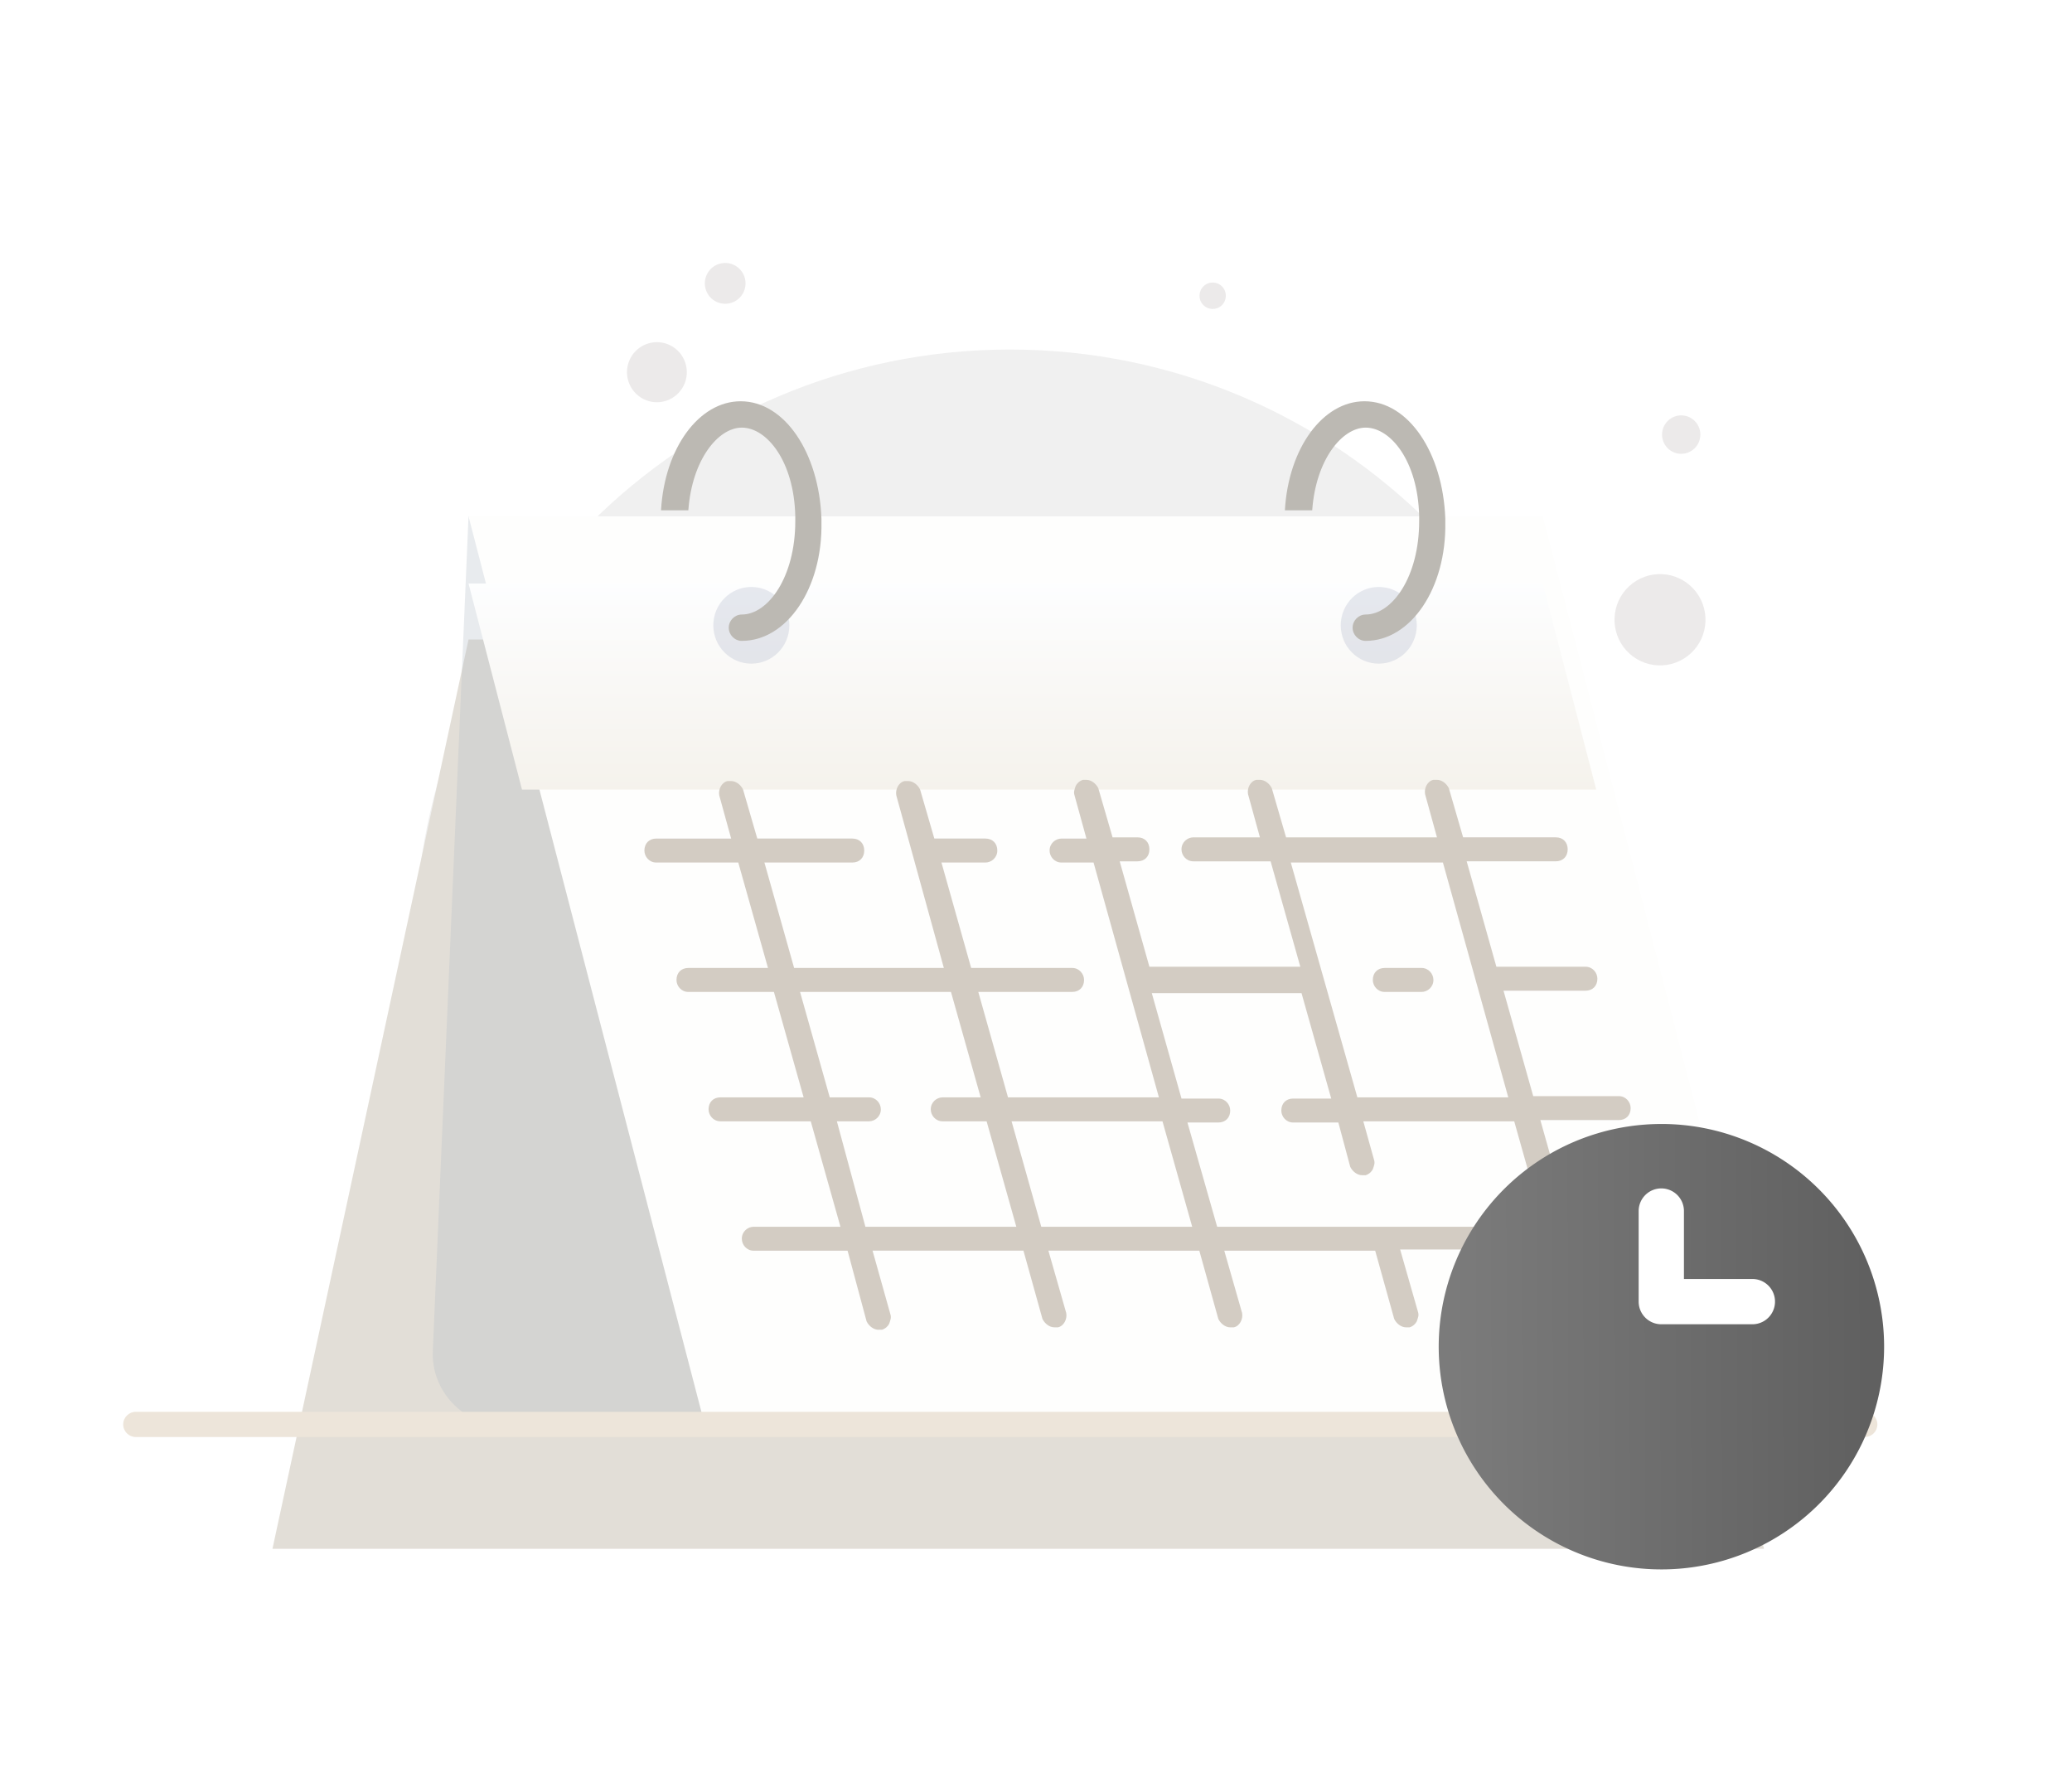 <svg xmlns="http://www.w3.org/2000/svg" width="185" height="160" fill="none" viewBox="0 0 185 160">
  <path fill="#F0F0F0" d="M90.179 137.813c29.339 0 53.123-23.865 53.123-53.303 0-29.439-23.784-53.304-53.123-53.304-29.339 0-53.123 23.865-53.123 53.304 0 29.439 23.784 53.303 53.123 53.303Z"/>
  <path fill="#ECEAEA" d="M150.954 58.34c1.656-1.518 1.772-4.096.258-5.758-1.513-1.662-4.082-1.778-5.738-.259-1.656 1.518-1.772 4.096-.258 5.758 1.513 1.661 4.082 1.778 5.738.259ZM59.478 35.78c1.403-.458 2.171-1.97 1.715-3.379-.456-1.408-1.964-2.179-3.367-1.721-1.403.458-2.171 1.97-1.715 3.379.456 1.408 1.964 2.179 3.367 1.721ZM65.311 27.032c.954-.311 1.476-1.34 1.166-2.297-.31-.958-1.335-1.482-2.29-1.17-.954.311-1.477 1.34-1.166 2.297.31.958 1.335 1.482 2.29 1.17ZM151.261 40.068c.697-.639.746-1.725.109-2.425-.637-.7-1.719-.749-2.416-.109-.697.639-.746 1.725-.109 2.424.637.7 1.719.749 2.416.109ZM109.068 27.275c.48-.44.513-1.186.075-1.667-.438-.481-1.182-.515-1.661-.075-.479.44-.513 1.186-.075 1.667.438.481 1.182.515 1.661.075Z"/>
  <g filter="url(#filter0_d_4182_35283)">
    <path fill="#E2DED7" d="M157.5 127.278H24.327l17.506-81.183h95.913L157.5 127.278Z"/>
  </g>
  <path fill="#B3BAC4" d="M64.855 127.278H45.015c-3.607 0-6.578-3.102-6.366-6.739l3.183-74.444h4.774l18.249 81.183Z" opacity=".3"/>
  <path fill="#FEFEFD" d="M158.752 127.278H62.946L46.712 64.92l-.106-.428L41.832 46.095h95.913l4.138 15.937.636 2.46.106.428 16.127 62.358Z"/>
  <g filter="url(#filter1_d_4182_35283)">
    <path fill="url(#paint0_linear_4182_35283)" d="M142.519 64.492H46.606L41.832 46.095h95.913l4.138 15.937.636 2.46Z"/>
  </g>
  <path fill="#ADB6C8" d="M67.084 59.251c1.875 0 3.395-1.532 3.395-3.423 0-1.89-1.52-3.423-3.395-3.423s-3.395 1.532-3.395 3.423c0 1.89 1.52 3.423 3.395 3.423ZM123.103 59.251c1.875 0 3.396-1.532 3.396-3.423 0-1.89-1.521-3.423-3.396-3.423s-3.395 1.532-3.395 3.423c0 1.89 1.52 3.423 3.395 3.423Z" opacity=".3"/>
  <path fill="#BCB9B3" d="M66.234 57.218c-.636 0-1.167-.535-1.167-1.177s.53-1.177 1.167-1.177c2.334 0 4.774-3.316 4.774-8.343v-.428c-.106-4.92-2.546-7.915-4.774-7.915-2.122 0-4.456 2.888-4.774 7.38h-2.44c.318-5.562 3.395-9.733 7.109-9.733 3.926 0 7.002 4.599 7.215 10.482v.321c.106 5.883-3.077 10.589-7.109 10.589ZM121.936 57.218c-.636 0-1.167-.535-1.167-1.177s.531-1.177 1.167-1.177c2.335 0 4.775-3.316 4.775-8.343v-.428c-.106-4.92-2.547-7.915-4.775-7.915-2.122 0-4.456 2.888-4.774 7.38h-2.44c.318-5.562 3.395-9.733 7.108-9.733 3.926 0 7.003 4.599 7.215 10.482v.321c.106 5.883-3.077 10.589-7.109 10.589Z"/>
  <path fill="#EDE5DA" fill-rule="evenodd" d="M11 127.171c0-.621.504-1.125 1.125-1.125h154.373c.621 0 1.125.504 1.125 1.125s-.504 1.125-1.125 1.125H12.125c-.621 0-1.125-.504-1.125-1.125Z" clip-rule="evenodd"/>
  <path fill="#D3CCC3" d="M123.634 88.559c-.637 0-1.061-.535-1.061-1.07 0-.642.424-1.07 1.061-1.07h3.289c.637 0 1.061.535 1.061 1.07 0 .642-.53 1.07-1.061 1.07h-3.289Z"/>
  <path fill="#D3CCC3" d="M78.436 118.721c-.424 0-.849-.321-1.061-.749l-1.698-6.31h-8.382c-.637 0-1.061-.535-1.061-1.07 0-.642.53-1.069 1.061-1.069h7.745l-2.652-9.413H64.325c-.637 0-1.061-.535-1.061-1.069 0-.642.424-1.07 1.061-1.07h7.427l-2.652-9.412h-7.639c-.637 0-1.061-.535-1.061-1.07 0-.642.424-1.07 1.061-1.07h7.109l-2.652-9.412h-7.321c-.636 0-1.061-.535-1.061-1.07 0-.642.424-1.07 1.061-1.07h6.684l-1.061-3.851c-.106-.535.212-1.177.743-1.284h.318c.424 0 .849.321 1.061.749l1.273 4.385h8.488c.637 0 1.061.428 1.061 1.07 0 .642-.424 1.07-1.061 1.07h-7.851l2.652 9.412h13.368l-4.244-15.402c-.106-.535.212-1.177.743-1.284h.318c.424 0 .849.321 1.061.749l1.273 4.385h4.562c.637 0 1.061.428 1.061 1.07 0 .642-.53 1.07-1.061 1.07h-3.926l2.652 9.412H95.73c.637 0 1.061.535 1.061 1.07 0 .642-.424 1.07-1.061 1.07h-8.382l2.652 9.412h13.474l-5.835-20.964h-2.865c-.637 0-1.061-.535-1.061-1.07 0-.642.53-1.07 1.061-1.07h2.228l-1.061-3.851c-.106-.321 0-.535.106-.856.106-.214.318-.428.637-.535h.318c.424 0 .849.321 1.061.749l1.273 4.385h2.228c.637 0 1.061.428 1.061 1.07 0 .642-.424 1.07-1.061 1.07h-1.591l2.652 9.412h13.475l-2.653-9.412h-6.896c-.637 0-1.061-.535-1.061-1.07 0-.642.531-1.07 1.061-1.07h5.941l-1.06-3.851c-.107-.535.212-1.177.742-1.284h.318c.425 0 .849.321 1.061.749l1.274 4.385h13.474l-1.061-3.851c-.106-.535.212-1.177.743-1.284h.318c.425 0 .849.321 1.061.749l1.273 4.385h8.276c.637 0 1.061.428 1.061 1.07 0 .642-.424 1.07-1.061 1.07h-7.957l2.652 9.412h7.957c.637 0 1.061.535 1.061 1.07 0 .642-.424 1.07-1.061 1.07h-7.32l2.652 9.412h7.639c.637 0 1.061.535 1.061 1.07 0 .642-.424 1.069-1.061 1.069h-7.002l2.652 9.413h7.215c.636 0 1.061.534 1.061 1.069 0 .642-.531 1.07-1.061 1.07h-6.684l1.591 5.669c.106.535-.212 1.176-.743 1.283h-.318c-.424 0-.849-.321-1.061-.748l-1.697-6.204h-13.475l1.592 5.562c.106.321 0 .535-.107.855-.106.214-.318.428-.636.535h-.318c-.425 0-.849-.321-1.061-.748l-1.698-6.097h-13.474l1.591 5.562c.106.535-.212 1.176-.743 1.283h-.318c-.424 0-.849-.321-1.061-.748l-1.698-6.097H93.608l1.591 5.562c.106.535-.212 1.176-.743 1.283h-.318c-.424 0-.849-.321-1.061-.748l-1.698-6.097H77.906l1.591 5.669c.106.321 0 .535-.106.855-.106.214-.318.428-.637.535h-.318Zm30.238-9.198h29.177l-2.653-9.413h-13.474l.955 3.423c.106.321 0 .535-.106.856-.106.213-.318.427-.637.534h-.318c-.424 0-.849-.321-1.061-.748l-1.061-3.958h-4.032c-.636 0-1.061-.535-1.061-1.069 0-.642.425-1.07 1.061-1.07h3.395l-2.652-9.412h-13.368l2.652 9.412h3.289c.637 0 1.061.535 1.061 1.07 0 .642-.424 1.069-1.061 1.069h-2.758l2.652 9.306Zm-15.703 0h13.475l-2.653-9.413H90.319l2.652 9.413Zm-15.703 0h13.475l-2.652-9.413h-3.926c-.637 0-1.061-.535-1.061-1.069 0-.642.53-1.07 1.061-1.07h3.395l-2.652-9.412H71.433l2.652 9.412h3.501c.637 0 1.061.535 1.061 1.07 0 .642-.53 1.069-1.061 1.069h-2.865l2.546 9.413Zm43.925-11.552h13.474l-5.835-20.964h-13.581l5.942 20.964Z"/>
  <g filter="url(#filter2_d_4182_35283)">
    <path fill="url(#paint1_linear_4182_35283)" d="M148.34 96.348c-3.933 0-7.777 1.166-11.047 3.351a19.884 19.884 0 0 0-7.323 8.923 19.883 19.883 0 0 0 4.31 21.67 19.888 19.888 0 0 0 10.181 5.441c3.857.768 7.855.374 11.488-1.131a19.892 19.892 0 0 0 8.924-7.323 19.893 19.893 0 0 0 3.351-11.047c0-2.611-.515-5.197-1.514-7.61a19.886 19.886 0 0 0-10.761-10.761 19.881 19.881 0 0 0-7.609-1.514Z"/>
  </g>
  <path fill="#fff" d="M156.416 118.229h-8.086a2.021 2.021 0 0 1-2.021-2.022v-8.086a2.021 2.021 0 0 1 2.021-2.021 2.021 2.021 0 0 1 2.022 2.021v6.065h6.064a2.022 2.022 0 1 1 0 4.043Z"/>
  <defs>
    <filter id="filter0_d_4182_35283" width="165.173" height="113.183" x="8.327" y="41.095" color-interpolation-filters="sRGB" filterUnits="userSpaceOnUse">
      <feFlood flood-opacity="0" result="BackgroundImageFix"/>
      <feColorMatrix in="SourceAlpha" result="hardAlpha" values="0 0 0 0 0 0 0 0 0 0 0 0 0 0 0 0 0 0 127 0"/>
      <feOffset dy="11"/>
      <feGaussianBlur stdDeviation="8"/>
      <feComposite in2="hardAlpha" operator="out"/>
      <feColorMatrix values="0 0 0 0 0.576 0 0 0 0 0.502 0 0 0 0 0.396 0 0 0 0.16 0"/>
      <feBlend in2="BackgroundImageFix" result="effect1_dropShadow_4182_35283"/>
      <feBlend in="SourceGraphic" in2="effect1_dropShadow_4182_35283" result="shape"/>
    </filter>
    <filter id="filter1_d_4182_35283" width="132.687" height="50.397" x="25.832" y="36.095" color-interpolation-filters="sRGB" filterUnits="userSpaceOnUse">
      <feFlood flood-opacity="0" result="BackgroundImageFix"/>
      <feColorMatrix in="SourceAlpha" result="hardAlpha" values="0 0 0 0 0 0 0 0 0 0 0 0 0 0 0 0 0 0 127 0"/>
      <feOffset dy="6"/>
      <feGaussianBlur stdDeviation="8"/>
      <feColorMatrix values="0 0 0 0 0.576 0 0 0 0 0.502 0 0 0 0 0.396 0 0 0 0.22 0"/>
      <feBlend in2="BackgroundImageFix" result="effect1_dropShadow_4182_35283"/>
      <feBlend in="SourceGraphic" in2="effect1_dropShadow_4182_35283" result="shape"/>
    </filter>
    <filter id="filter2_d_4182_35283" width="71.768" height="71.768" x="112.456" y="84.348" color-interpolation-filters="sRGB" filterUnits="userSpaceOnUse">
      <feFlood flood-opacity="0" result="BackgroundImageFix"/>
      <feColorMatrix in="SourceAlpha" result="hardAlpha" values="0 0 0 0 0 0 0 0 0 0 0 0 0 0 0 0 0 0 127 0"/>
      <feOffset dy="4"/>
      <feGaussianBlur stdDeviation="8"/>
      <feColorMatrix values="0 0 0 0 0.576 0 0 0 0 0.502 0 0 0 0 0.396 0 0 0 0.16 0"/>
      <feBlend in2="BackgroundImageFix" result="effect1_dropShadow_4182_35283"/>
      <feBlend in="SourceGraphic" in2="effect1_dropShadow_4182_35283" result="shape"/>
    </filter>
    <linearGradient id="paint0_linear_4182_35283" x1="92.143" x2="92.143" y1="45.669" y2="64.691" gradientUnits="userSpaceOnUse">
      <stop stop-color="#FDFEFF"/>
      <stop offset=".996" stop-color="#F5F2EC"/>
    </linearGradient>
    <linearGradient id="paint1_linear_4182_35283" x1="166.646" x2="129.669" y1="96.348" y2="96.477" gradientUnits="userSpaceOnUse">
      <stop stop-color="#606060"/>
      <stop offset="1" stop-color="#7B7B7B"/>
    </linearGradient>
  </defs>
</svg>